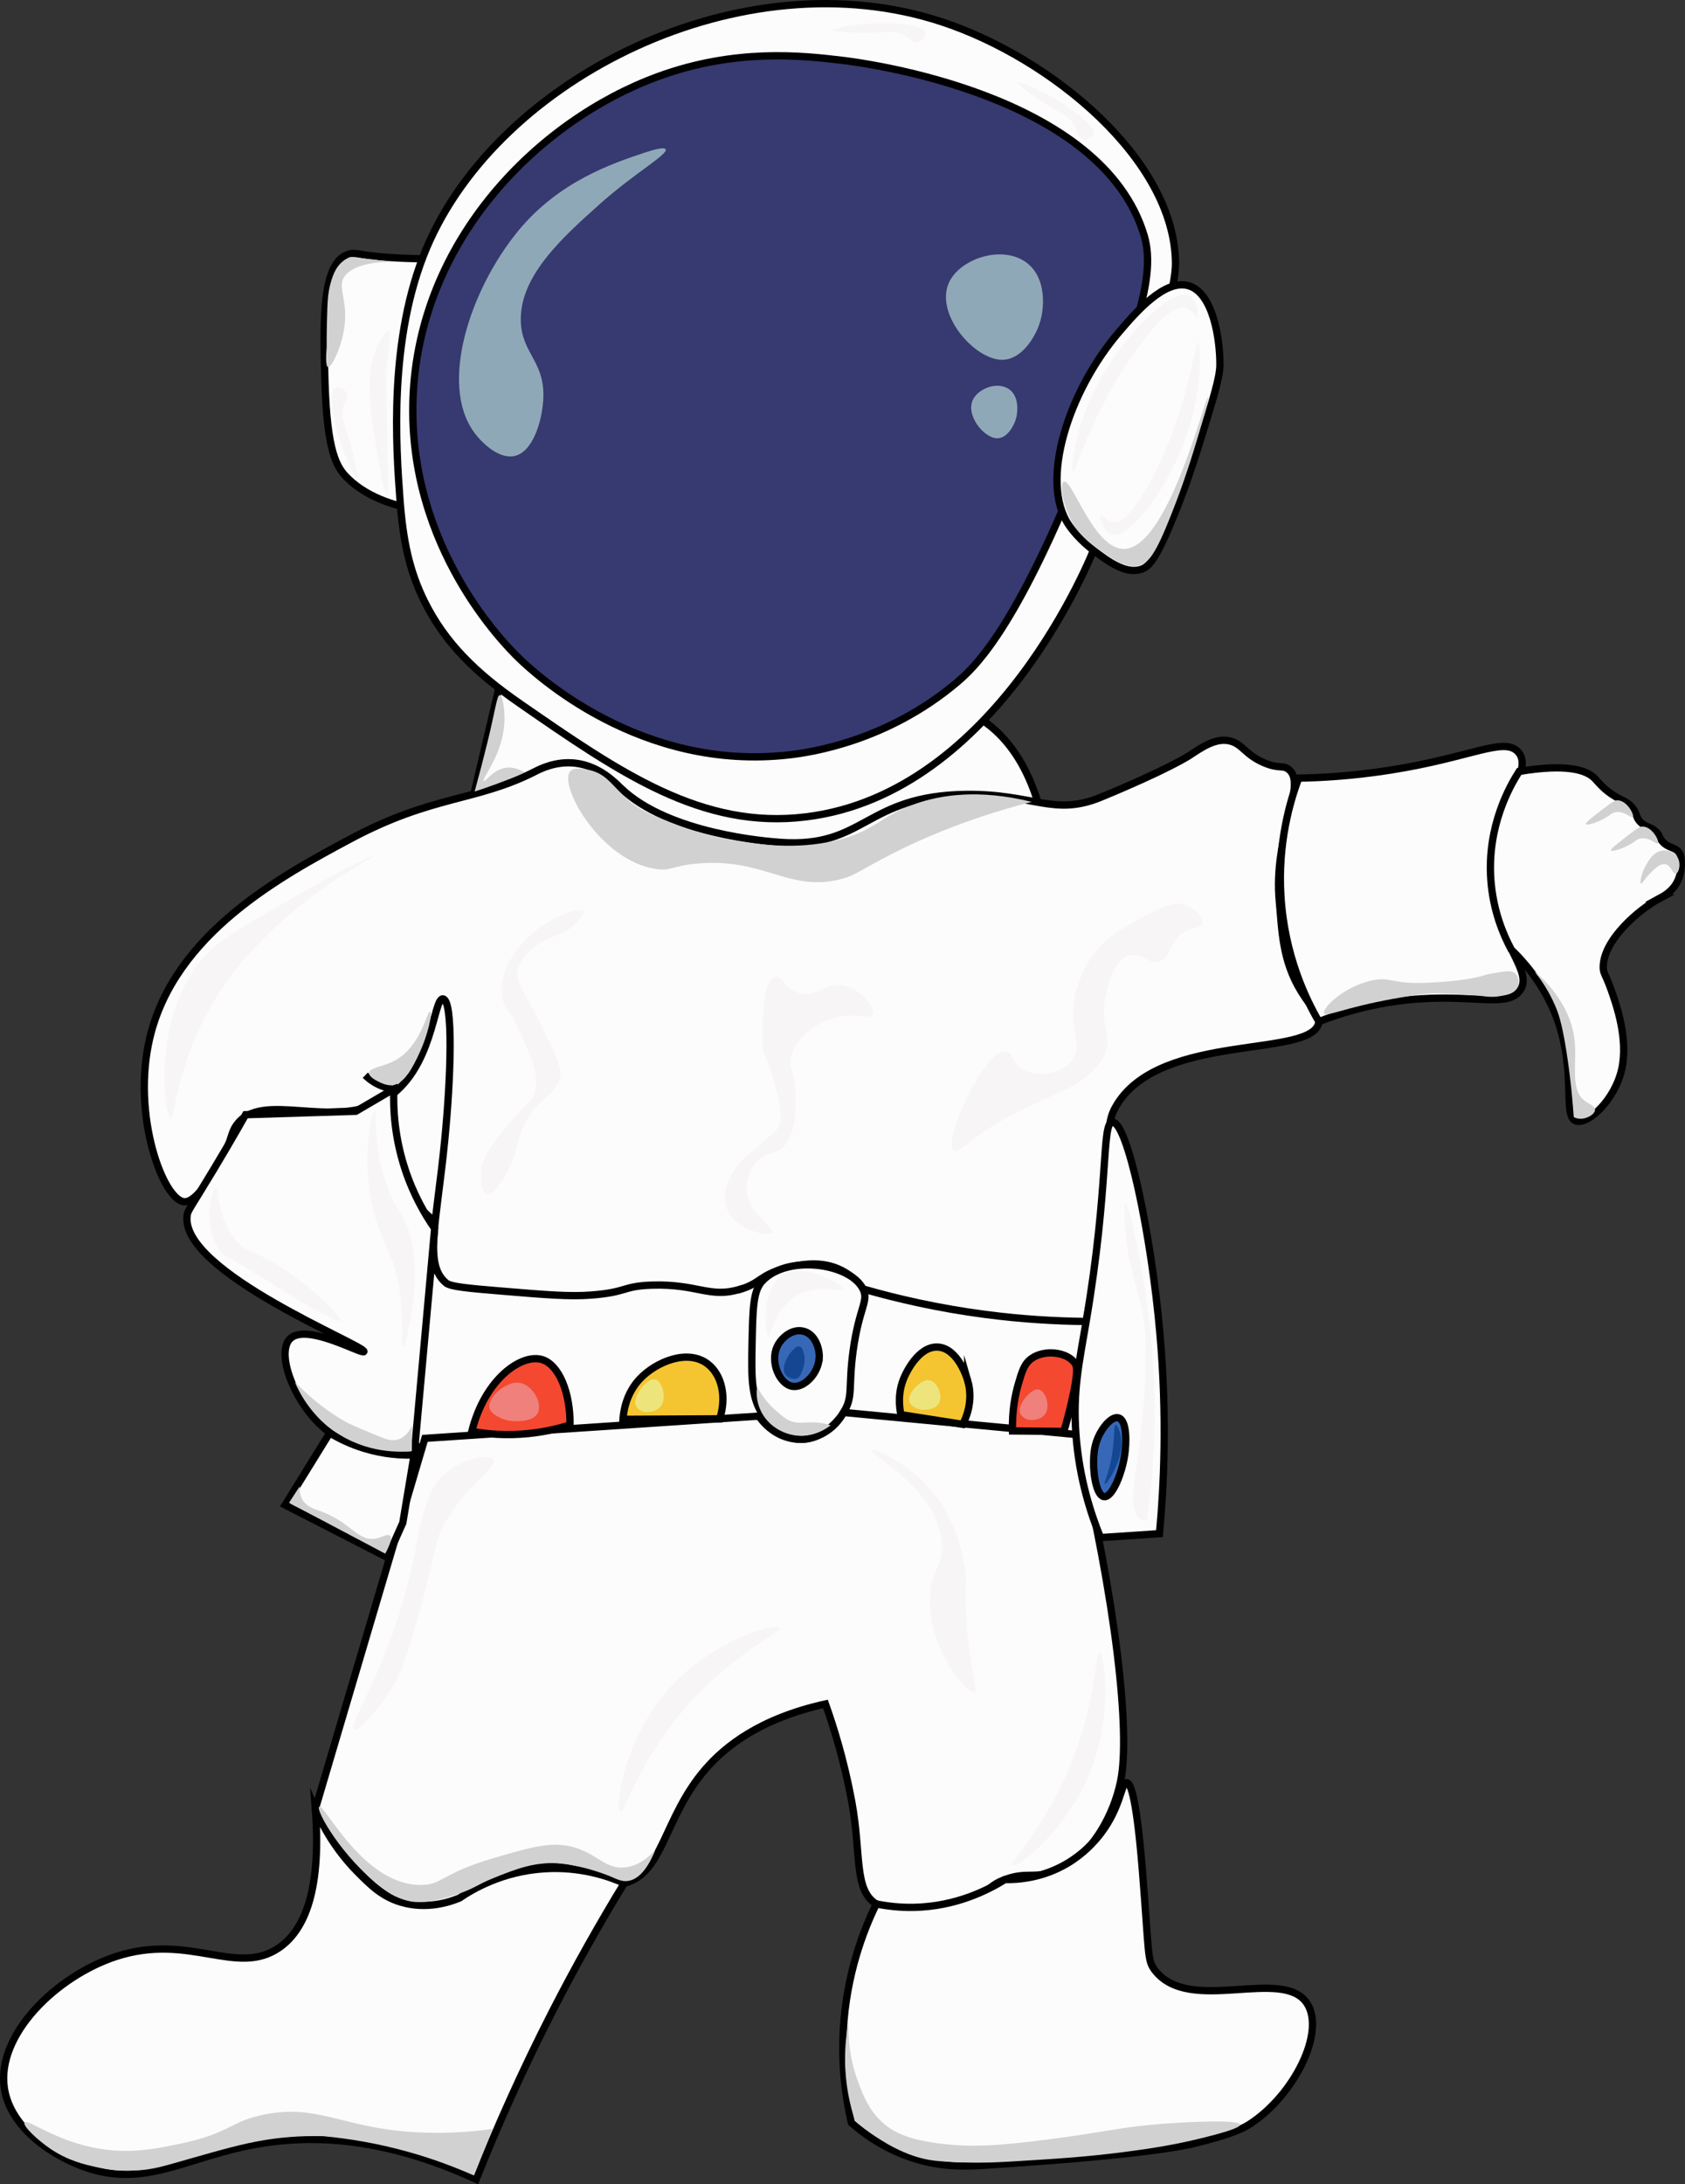 <?xml version="1.0" encoding="UTF-8"?>
<svg id="Sketches" xmlns="http://www.w3.org/2000/svg" viewBox="0 0 231.04 299.37">
  <rect x="0" y="0" width="231.04" height="299.37" fill="#333333" stroke="none"/>
  <defs>
    <style>
      .cls-1 {
        fill: #3768b7;
      }

      .cls-1, .cls-2, .cls-3, .cls-4, .cls-5, .cls-6, .cls-7 {
        stroke: #000;
        stroke-miterlimit: 10;
      }

      .cls-2 {
        fill: #7a7084;
      }

      .cls-3, .cls-8 {
        fill: none;
      }

      .cls-4 {
        fill: #363a70;
      }

      .cls-8, .cls-9, .cls-10, .cls-11, .cls-12, .cls-13, .cls-14 {
        stroke-width: 0px;
      }

      .cls-5 {
        fill: #f44831;
      }

      .cls-9 {
        fill: #f7f5f5;
      }

      .cls-10 {
        fill: #ef807b;
      }

      .cls-6 {
        fill: #f4c531;
      }

      .cls-11 {
        fill: #144791;
      }

      .cls-12 {
        fill: #d1d1d1;
      }

      .cls-13 {
        fill: #ede57c;
      }

      .cls-7 {
        fill: #fcfcfc;
      }

      .cls-14 {
        fill: #8fa8b7;
      }
    </style>
  </defs>
  <path class="cls-3" d="m85.51,152.62c-3.03-.91-7.79-2.68-12.06-6.06-7.86-6.21-8.54-13.47-8.62-15.76"/>
  <path class="cls-2" d="m53.87,135.85c1.97.46,4.51.9,7.5,1.05,1.65.09,3.16.07,4.5,0-.5-2.11-1-4.22-1.5-6.33-3.5,1.76-7,3.52-10.5,5.27Z"/>
  <line class="cls-8" x1="52.9" y1="145.01" x2="54.51" y2="148.97"/>
  <path class="cls-7" d="m143.97,118.93c-3.87.17-7.73.33-11.6.5-8.28.14-16.92.51-25.9,1.18-16.4,1.22-31.65,3.26-45.62,5.74,2.74-11.64,5.49-23.27,8.23-34.91,3.02,1.31,7.79,3.15,13.83,4.49,25.77,5.74,40.94-5.06,52.15,3.02,3.6,2.6,7.82,7.88,8.91,19.97Z"/>
  <path class="cls-7" d="m57.88,55.87c-.13,4.67-.25,9.35-.38,14.02-2.43-.37-6.76-1.35-9.81-4.32-1.54-1.5-2.83-3.59-3.13-13.17-.26-8.67-.43-16.81,3.5-17.62.9-.18,1.08.21,5.34.51,4.02.28,4.65-.01,5.34.51,1.75,1.33-.47,4.69-1.35,9.35-.49,2.61-.67,6.19.48,10.72Z"/>
  <path class="cls-7" d="m150.79,180.71c3.62,5.56,1.23,15.64-4.56,20.87-7.3,6.59-15.63,1.48-38.94.43-29.07-1.32-39.79,5.56-49.46-3.2-5.39-4.89-9.04-13.35-6.54-18.91,2.87-6.37,13.08-7.3,31.47-8.99,11.65-1.07,20.69-.7,25.68-.36,9.03.61,14.71,1.78,25.43,3.99,13.64,2.81,15.66,4.24,16.92,6.18Z"/>
  <path class="cls-7" d="m59.18,129.01c1.14,1.38,2.73,2.83,4.86,3.62,2.96,1.09,5.8.47,7.82-.31-1.81,8.16-3.61,16.31-5.42,24.47-1.45,4.33-2.9,8.65-4.36,12.98-4.67-4.35-9.33-8.71-14-13.06,3.7-9.23,7.4-18.46,11.1-27.69Z"/>
  <path class="cls-7" d="m150.23,74.68c-.51,1.35-13.43,34.06-39.73,37.28-14.24,1.75-25.45-6.01-39.19-15.52-6.04-4.18-10.27-8.29-13.11-14.01-2.06-4.16-2.95-8.3-3.37-14.12-.5-6.82-1.6-21.89,3.67-34.34C68.39,10.6,101.84-6.06,129.22,3.02c15.02,4.98,31.86,18.91,31.96,33.05.02,3.29-2.07,10.18-6.25,23.96-1.7,5.6-3.42,11.27-4.71,14.65Z"/>
  <path class="cls-4" d="m147,66.78c-8.34,20.01-13.44,24.76-15.81,26.76-9.59,8.09-20.15,9.59-22.88,9.91-20.52,2.4-35.02-11.17-37.14-13.22-1.9-1.83-15.26-15.2-14.54-35.56.77-21.83,17.26-38.19,33.59-44.18,10.57-3.87,19.7-2.89,25.29-2.22,3.07.37,35.59,4.62,41.38,24.03,1.87,6.28-2.05,15.68-9.88,34.48Z"/>
  <path class="cls-7" d="m161.04,70.44c-2.56,6.38-3.55,7.28-4.63,7.61-2.16.67-4.65-1.25-6.39-2.55-1.87-1.39-3.04-2.91-3.48-3.56-4.04-5.96-.03-18.34,6.9-26.44,2.28-2.67,6.29-7.35,9.59-6.32,3.34,1.04,4.25,7.39,4.24,10.81,0,1.72-.94,4.75-2.8,10.74-.73,2.35-1.77,5.6-3.41,9.7Z"/>
  <path class="cls-7" d="m101.55,176.68c-4.27,1.33-5.84-.75-12.21-.54-4.04.14-3.27.98-8.3,1.36-2.96.22-6.08-.03-12.21-.54-4.67-.39-7.02-.6-7.65-1.11-3.08-2.52-1.34-8.04-.21-19.47.88-8.86,1.18-19.2-.21-19.47-1.37-.26-1.31,9.78-8.01,13.79-7.15,4.28-16.88-1.37-20.33,3.52-.86,1.21-.5,1.89-2.12,4.74-1.16,2.04-3.34,5.85-5.03,5.75-2.87-.18-7.24-11.77-4.74-22.41,3.37-14.38,18.16-22.3,27.41-27.26,11.38-6.1,17.29-5.17,25.36-9.26.72-.37,2.9-1.5,5.6-1.18,3.26.38,5.42,2.65,6.18,3.38,6.54,6.35,20.23,7.35,21.87,7.47,11.66.86,11.62-6.41,25.54-6.57,9.2-.1,12,3.04,18.43.4,9.15-3.77,12.07-5.67,12.07-5.67,1.7-1.11,3.75-2.62,5.82-2.01,1.61.48,1.99,1.87,4.53,2.95,2,.85,2.5.29,3.3.86,2.73,1.94-2.12,9.12-1.22,18.21.36,3.69.34,7.96,2.98,12.25,1.67,2.71,2.58,3.05,2.44,4.17-.61,5.07-21.46,1.33-27.66,11.31-1.99,3.2-.38,4.45-2.7,20.47-.57,3.92-1.14,7.14-1.55,9.3-4.17-.04-8.82-.31-13.86-.97-6.32-.83-11.94-2.11-16.74-3.49-.53-.73-1.45-1.77-2.87-2.51-2.94-1.54-6.02-.77-7.87-.29-3.4.9-3.22,1.96-6.03,2.84Z"/>
  <path class="cls-7" d="m193.07,137.04c8.78-.9,13.58,1.19,15.34-1.29,1.83-2.58-2.67-5.86-3.59-13.29-1.28-10.39,5.95-16.63,3.31-19.43-1.94-2.05-6.36.76-17.42,2.51-5.18.82-9.55,1.06-12.64,1.11-1.2,3.19-2.88,8.91-2.44,16.13.49,8.17,3.44,14.2,5.21,17.24,2.6-1.02,6.86-2.43,12.25-2.98Z"/>
  <path class="cls-7" d="m227.59,123.11c-2.88,1.53-7.77,5.72-7.76,9.45,0,.86.26.86,1.01,2.91.85,2.36,2.41,6.93,1.54,10.99-.9,4.2-4.58,7.72-6.29,7.18-1.84-.58.06-6.66-2.55-13.9-1.59-4.4-4.23-7.55-6.32-9.59-1.06-1.97-2.49-5.27-2.8-9.55-.54-7.39,2.61-12.89,3.88-14.87,6.54-1.08,9.19-.2,10.34.94.51.5,1.26,1.57,2.87,2.51,1,.58,1.59.69,2.26,1.47.8.94.44,1.36,1.22,2.08.82.76,1.5.55,2.26,1.47.4.49.22.56.61,1.04.87,1.07,1.84.79,2.4,1.67.28.44.27.88.26,1.67,0,.42-.08,1.48-.65,2.48-.71,1.24-1.86,1.81-2.3,2.05Z"/>
  <path class="cls-7" d="m56.79,199.41c-1.59.11-8.2.4-13-4.28-3.72-3.63-5.89-9.78-4.02-11.64,2.25-2.23,9.92,2.21,10.13,1.76.36-.79-25.32-10.93-24.24-18.68.08-.54.23-.73,1.69-3.09,2.77-4.49,4.91-8.19,6.32-10.7,5.04-.16,10.08-.31,15.12-.47,1.74-1.02,3.47-2.04,5.21-3.05-.1,2.58.07,6.51,1.54,10.99,1.16,3.53,2.75,6.24,4.06,8.12-.94,10.34-1.87,20.69-2.81,31.03Z"/>
  <path class="cls-7" d="m120.14,260.95c-3.11-1.94-2.01-6.82-3.37-14.12-1.06-5.68-2.5-10.24-3.59-13.29-9.01,2-13.78,5.85-16.45,8.94-5.75,6.65-5.79,14.38-11.14,15.62-2.99.69-3.66-1.56-8.26-2.16-8.56-1.11-12.54,5.86-19.11,5.6-3.63-.14-8.86-2.51-14.98-13.61,5.01-16.93,10.01-33.86,15.02-50.79,15.27-1.02,30.53-2.03,45.8-3.05.17.26,1.98,3.01,5.35,3.16,2.56.11,5-1.32,6.25-3.66,10.62,1.01,21.24,2.01,31.86,3.02,5.6,23.17,7.47,40.96,6.14,47.49-1.1,5.37-4.02,8.66-4.02,8.66-1.06,1.19-2.72,3.04-5.42,3.88-2.55.79-3.61-.08-6.43.97-2.07.77-1.81,1.35-4.17,2.44-3.07,1.42-5.89,1.53-7.47,1.58-3.12.09-4.68.14-6-.68Z"/>
  <path class="cls-7" d="m85.59,258.11c-3.31,5.42-6.65,11.32-9.92,17.71-4.1,8.02-7.52,15.7-10.38,22.88-12.32-5.7-21.82-5.97-28.29-5.1-10.73,1.44-16.44,6.44-25.12,3.51-4.48-1.51-10.43-5.35-11.28-10.88-1.13-7.37,7.17-15.4,15.3-18.07,10.12-3.31,16.55,2.82,22.38-1.22,3.04-2.11,5.87-6.96,4.96-19,1.81,4.17,4.12,6.93,5.71,8.55,1.86,1.88,3.41,3.42,5.96,4.2,3.57,1.09,6.76,0,8.08-.54,1.76-1.2,5.85-3.65,11.64-4.02,5.09-.33,9.03,1.12,10.96,1.98Z"/>
  <path class="cls-7" d="m163.68,293.79c-2.64.64-9.86,1.77-28.16,2.94-2.8.18-6.19.41-10.34-.94-3.89-1.26-6.71-3.33-8.44-4.85-.74-3.19-1.39-7.53-1.11-12.64.42-7.72,2.76-13.73,4.53-17.35,1.47.3,3.22.51,5.17.47,5.74-.12,10.11-2.35,12.46-3.81,1.79.03,5.13-.2,8.51-2.19,2.27-1.34,3.77-3.01,4.6-4.09,2.85-3.73,2.82-7.04,3.59-7,.35.02,1.24.74,2.15,12.03.94,11.65.65,12.29,1.72,13.69,4.76,6.17,17.55-.59,20.87,4.56,2.51,3.9-1.75,12.52-7.83,16.49-.83.54-2.25,1.36-7.72,2.7Z"/>
  <path class="cls-7" d="m159.05,182.87c1,11.42.53,20.92-.07,27.33-2.69.18-5.39.36-8.08.54-1.32-3.22-2.92-8.08-3.37-14.12-.45-5.95.45-9.88,1.4-15.52,3.18-18.71,2.09-27.19,3.59-27.3,2.03-.15,5.32,15.2,6.53,29.06Z"/>
  <path class="cls-7" d="m45.22,196.4c1.18.72,2.77,1.52,4.74,2.12,2.74.84,5.15.95,6.82.9-.52,3.1-1.03,6.2-1.55,9.3-.71,1.58-1.41,3.16-2.12,4.74-4.67-2.4-9.34-4.79-14.01-7.19,2.04-3.29,4.07-6.58,6.11-9.88Z"/>
  <path class="cls-7" d="m115.66,193.6c-1.13,1.78-3.49,3.92-6.25,3.66-2.47-.23-4.01-2.27-4.53-2.95-1.88-2.48-1.86-5.24-1.76-10.17.1-4.77.15-7.15,1.33-8.48,3.31-3.73,12.03-2.6,13.86.97.87,1.69-.51,2.52-1.33,8.48-.7,5.08.06,6.29-1.33,8.48Z"/>
  <path class="cls-6" d="m132.69,189.22c.84,2.88-.34,5.34-.68,6-2.83-.44-5.65-.89-8.48-1.33-.19-.88-.51-2.96.47-5.17.25-.56,1.95-4.24,4.6-4.09,2.75.16,4.01,4.3,4.09,4.6Z"/>
  <path class="cls-5" d="m146.95,192.06c-.39,1.73-.79,3.14-1.08,4.13-2.35-.02-4.69-.05-7.04-.07-.08-2.81.38-4.99.79-6.41.52-1.79.83-2.8,1.8-3.5,1.8-1.31,4.97-.91,6,.68.21.33.49.96-.47,5.17Z"/>
  <path class="cls-5" d="m78.16,195.29c-1.52.49-3.41.95-5.6,1.18-3.17.33-5.88.07-7.87-.29,1.79-7.17,6.8-10.69,9.63-9.84,2.3.69,3.89,4.5,3.84,8.94Z"/>
  <path class="cls-6" d="m98.67,194.46c-4.42.02-8.84.05-13.25.07.07-.99.38-3.51,2.34-5.57,2.17-2.28,6.56-4.18,9.34-1.97,1.9,1.51,2.54,4.54,1.58,7.47Z"/>
  <path class="cls-1" d="m112.32,186.11c-.1,2.11-2.04,4.15-3.66,3.9-1.77-.28-3.08-3.3-2.12-5.41.56-1.24,2.08-2.55,3.65-2.14,1.59.42,2.2,2.35,2.14,3.65Z"/>
  <path class="cls-3" d="m50.08,147.37c.45.43,1.19,1.05,2.26,1.47.62.25,1.19.37,1.65.43"/>
  <path class="cls-14" d="m71.02,31.69c-6.45,7.84-10.9,20.91-6,27.58,1.13,1.54,3.45,3.69,5.53,3.23,2.52-.56,3.74-4.73,3.93-7.57.37-5.39-2.95-6.37-3.07-10.93-.17-6.18,5.72-11.46,10.82-16.02,4.69-4.2,9.41-6.83,9.04-7.52-.08-.15-.47-.34-2.9.47-4.4,1.47-11.73,3.91-17.35,10.75Z"/>
  <path class="cls-14" d="m142.56,44.28c-.61,1.9-2.48,5.09-5.23,5.03-3.85-.08-9.36-6.52-7.1-10.81,1.49-2.83,6.31-4.65,9.67-3.02,3.58,1.74,3.44,6.4,2.66,8.8Z"/>
  <path class="cls-14" d="m139.26,57.53c-.3.95-1.21,2.55-2.52,2.54-1.83-.01-4.41-3.19-3.31-5.34.73-1.42,3.03-2.36,4.62-1.57,1.69.84,1.59,3.17,1.21,4.37Z"/>
  <path class="cls-1" d="m154.21,199.41c-.35,2.43-1.6,5.58-2.68,5.72-1.09.14-1.63-2.79-1.58-4.89.02-.75.05-1.9.58-3.15.64-1.52,1.95-3.05,2.86-2.75,1.15.37,1.06,3.45.82,5.07Z"/>
  <path class="cls-12" d="m116.35,277.17c-.06,1.85.06,4.88,1.36,8.3.63,1.67,1.36,3.56,3.05,5.21,1.67,1.63,3.99,2.68,8.87,3.2,3.62.38,6.93.28,14.3-.68,8.14-1.06,9.67-1.67,15.55-2.12,3.74-.28,10.47-.59,10.56.11.09.7-6.39,2.12-7.69,2.41-1.07.24-3.53.75-8.3,1.36-5.22.67-8.77.89-15.34,1.29-1.55.09-3.55.21-6.21.14-1.6-.04-3.4-.14-4.35-.25-1.8-.21-5.77-1.05-10.92-5.5-.67-2.03-1.34-4.87-1.36-8.3-.01-1.97.19-3.72.47-5.17Z"/>
  <path class="cls-12" d="m67.54,291.78c-.85,2.13-1.7,4.26-2.55,6.39-2.54-1.12-5.5-2.25-8.87-3.2-4.39-1.24-8.4-1.87-11.78-2.19-3.45-.09-6.21.23-8.08.54-2.98.49-5.73,1.27-10.38,2.59-3.47.98-4.94,1.5-7.47,1.58-.98.03-2.87.03-5.17-.47-1.55-.33-3.92-.86-6.39-2.55-1.75-1.2-3.77-3.12-3.48-3.56.39-.6,4.32,2.67,10.52,3.63,4.13.64,7.48-.03,10.78-.72,6.99-1.45,6.82-3.08,11.64-4.02,8.01-1.56,11.16,2.43,23.17,2.52,3.54.03,6.4-.3,8.08-.54Z"/>
  <path class="cls-12" d="m89.88,253.49c-.75,1.88-1.96,4.05-3.77,4.31-.86.12-1.49-.23-2.48-.65,0,0-3.2-1.35-6.61-1.72-3.5-.38-6.34.76-9.34,1.97-2.36.95-2.49,1.37-4.99,2.23-4.03,1.38-5.91,1.07-6.43.97-1.54-.3-2.72-1-3.91-1.9-5.46-4.11-9.13-10.67-8.58-11.06.7-.5,6.03,10.77,13.97,10.71,2.94-.02,2.79-1.57,9.77-3.63,5.61-1.65,8.56-2.52,11.82-1.33,2.76,1.01,3.9,2.82,6.39,2.55,1.89-.2,3.3-1.47,4.17-2.44Z"/>
  <path class="cls-12" d="m53.47,210.46c.38.36-.12,1.5-.65,2.48-3.98-2.11-7.96-4.21-11.95-6.32l-1.24-.65c.49-.75.98-1.51,1.47-2.26-.04.5,0,1.21.39,1.87.58.95,1.61,1.25,2.26,1.47,4.4,1.51,5.27,4.32,7.83,3.81.92-.18,1.55-.69,1.87-.39Z"/>
  <path class="cls-12" d="m56.48,198.89c-1.32.13-6.18.45-10.74-2.8-3.25-2.32-4.73-5.3-5.32-6.68,2.58,2.65,4.97,4.29,6.57,5.24.84.5,2.14,1.04,4.74,2.12,1.21.5,2,.8,2.87.52,1.1-.35,1.67-1.4,1.91-1.92-.01,1.17-.02,2.35-.04,3.52Z"/>
  <path class="cls-12" d="m53.69,148.75c-.7.03-1.43-.32-1.65-.43-.38-.18-1.46-.71-1.44-1.26.03-.69,1.77-.85,3.22-1.54,3.93-1.86,4.69-7.02,5.15-6.86.34.12-.21,3-1.51,5.78-.74,1.57-1.99,4.23-3.77,4.31Z"/>
  <path class="cls-12" d="m223.88,111.99c-.21.21-1.22-.95-2.48-.65-.39.1-.48.26-1.04.61-1.25.79-2.78,1.23-2.91,1.01-.11-.18.7-.8,2.3-2.05,1.47-1.14,1.77-1.24,2.08-1.22,1.33.07,2.29,2.05,2.05,2.3Z"/>
  <path class="cls-12" d="m227.33,115.59c-.21.21-1.22-.95-2.48-.65-.39.1-.48.26-1.04.61-1.25.79-2.78,1.23-2.91,1.01-.11-.18.7-.8,2.3-2.05,1.47-1.14,1.77-1.24,2.08-1.22,1.33.07,2.29,2.05,2.05,2.3Z"/>
  <path class="cls-12" d="m229.77,119.75c-.44.07-.6-1.14-1.41-1.3-.71-.14-1.46.61-2.11,1.26-.83.83-1.08,1.45-1.23,1.39-.2-.08,0-1.33.62-2.43.38-.69,1.07-1.94,2.33-2.09.74-.09,1.35.24,1.65.43h0c.17.16.49.51.61,1.04.17.74-.09,1.63-.46,1.7Z"/>
  <path class="cls-12" d="m217.26,150.85c.59.44,1.45.72,1.44,1.26-.01.6-1.09,1.27-2.08,1.22-.35-.02-.64-.12-.83-.22-.21-2.96-.5-5.43-.75-7.26-.71-5.16-1.32-6.8-1.58-7.47-1.3-3.3-3.07-5.19-3.05-5.21.03-.02,4.86,3.71,5.49,9.38.36,3.21-.66,6.78,1.36,8.3Z"/>
  <path class="cls-12" d="m71.94,105.86c-1.23.55-2.55,1.09-3.95,1.62-1,.37-1.97.7-2.91,1.01.42-1.53,1.03-3.81,1.72-6.61,1.09-4.37,1.33-6.63,1.72-6.61.39.02.85,2.26.57,4.56-.49,4.05-3.1,6.98-2.77,7.22.24.17,1.29-1.62,3.13-1.83.95-.11,1.81.24,2.48.65Z"/>
  <path class="cls-10" d="m70.24,194.76c-.85-.06-1.42-.32-1.65-.43-.52-.26-1.24-.62-1.44-1.26-.35-1.11,1.02-2.54,2.26-3.15.44-.21,1.09-.53,1.87-.39,1.77.32,3.18,2.82,2.44,4.17-.69,1.26-3.04,1.1-3.48,1.07Z"/>
  <path class="cls-13" d="m88.74,193.55c-.48.02-.79-.16-.91-.24-.28-.18-.66-.43-.72-.95-.11-.91.78-2.23,1.53-2.84.27-.21.66-.54,1.1-.48.98.13,1.59,2.14,1.07,3.33-.49,1.12-1.82,1.16-2.07,1.17Z"/>
  <path class="cls-13" d="m126.55,193.22c-.53-.01-.88-.19-1.02-.27-.32-.18-.75-.42-.85-.91-.18-.84.74-1.98,1.54-2.5.28-.18.7-.45,1.19-.37,1.1.17,1.88,2.03,1.37,3.09-.48.99-1.95.96-2.22.95Z"/>
  <path class="cls-10" d="m141.43,194.62c-.47,0-.77-.16-.89-.23-.27-.17-.65-.41-.72-.9-.12-.86.73-2.07,1.47-2.63.26-.2.64-.49,1.07-.43.97.14,1.59,2.02,1.09,3.13-.47,1.04-1.77,1.06-2.01,1.07Z"/>
  <path class="cls-11" d="m151.49,203.39c-.17-.08.45-1.29.86-3.3.55-2.72.28-4.75.63-4.79.17-.02.35.43.45.66.85,2.11-.12,4.38-.47,5.17-.53,1.2-1.3,2.34-1.47,2.26Z"/>
  <path class="cls-9" d="m76.86,147.3c-.37,2.99-3.34,3.01-5.18,7.25-.94,2.16-.53,2.98-1.93,5.66-.32.61-1.98,3.76-3,3.49-.68-.18-.87-1.84-.79-2.98.12-1.75.93-3.1,2.74-5.38,3.53-4.46,4.19-4.07,4.63-5.64.63-2.22-.31-4.37-1.83-7.84-1.61-3.67-2.42-3.57-2.66-5.42-.61-4.82,4.49-8.81,4.93-9.14,2.56-1.95,5.88-2.93,6.23-2.38.23.37-.84,1.5-1.64,2.15-1.23,1-2.22,1.14-3.25,1.6-1.54.69-3.55,2.25-4.08,4.02-.57,1.92.9,3.06,3.98,9.48,1.93,4.02,1.9,4.72,1.85,5.14Z"/>
  <path class="cls-9" d="m151.33,144.81c-1.25,2.46-4.19,4.01-5.1,4.48-.61.32-.62.27-2.46,1.1,0,0-2.45,1.11-4.86,2.34-5.5,2.8-7.36,5.49-8.14,4.96-1.63-1.11,4.37-14.21,7.23-13.59.92.2.77,1.65,2.31,2.52,1.98,1.12,5.41.54,6.78-1.39,1.45-2.04-.6-3.91.3-8.58.19-1.01.71-3.08,2.11-5.22,1.83-2.79,4.08-4.02,7.43-5.86,3.63-1.99,4.85-1.8,5.51-1.58,1.4.47,2.63,1.86,2.37,2.65-.21.63-1.19.35-2.46,1.1-2.1,1.24-1.69,3.35-3.26,3.96-1.54.59-2.52-1.21-4.2-.78-2.18.56-3.01,4.23-3.25,5.3-1.02,4.53,1.12,5.78-.3,8.58Z"/>
  <path class="cls-9" d="m28.4,130.68c-7.86,8.42-5.8,22.39-5,22.52.66.1.81-8.86,7.44-18.35,2.34-3.35,4.71-5.66,6.29-7.18,7.29-7.03,14.32-10.19,14.19-10.41-.09-.16-3.66,1.54-9.16,4.67-7.92,4.5-11.88,6.75-13.76,8.76Z"/>
  <path class="cls-9" d="m91.46,231.78c-6.13,7.1-7.1,16.22-6.39,16.49.61.24,2.18-6.07,8.13-13.29,6.84-8.29,14.05-11.22,13.68-11.87-.39-.69-9.27,1.54-15.42,8.66Z"/>
  <path class="cls-9" d="m54.97,220.5c-3.03,10-7.25,15.99-6.39,16.49.6.36,2.99-2.41,4.45-4.59,2-2.97,2.8-5.61,3.68-8.7,3.49-12.25,2.74-12.17,4.22-14.83,3.05-5.44,7.37-7.83,6.72-8.84-.48-.74-3.36-.25-5.6,1.18-4.81,3.09-3.89,8.77-7.08,19.27Z"/>
  <path class="cls-9" d="m149.41,242.97c3.34-8.23,1.98-16.49,1.33-16.49-.55,0-.35,6.01-3.52,14.29-3.65,9.51-8.87,14.47-8.41,14.91.49.47,7.24-4.45,10.6-12.71Z"/>
  <path class="cls-12" d="m141.48,109.9c-9.27,2.38-16.02,5.43-20.58,7.86-3.23,1.72-3.93,2.37-6.03,2.84-6.91,1.53-10.25-3.05-19.28-2.24-3.53.32-3.54,1.06-5.68.74-7.62-1.15-13.34-11.46-11.74-13.37.56-.67,2.03-.33,2.69-.18,2.34.54,3.2,2.26,5.14,3.99,1.75,1.56,3.5,2.24,7,3.59.98.38,4.02,1.51,8.26,2.16,2.91.45,7.81,1.19,13.25-.07,5.54-1.29,6.11-3.37,11.03-5.06,3.42-1.18,8.6-2.06,15.95-.25Z"/>
  <path class="cls-9" d="m106.86,157.65c-.89.57-1.25.16-2.28.87-1.34.92-2.21,2.64-2.26,4.19-.1,3.47,3.99,5.56,3.54,6.22-.45.66-5.25-.37-6.28-3.51-.83-2.52,1.1-5.37,2.43-6.63.48-.45.91-.73,2.52-2.15,1.28-1.14,1.92-1.71,2.05-1.92.94-1.61.31-3.67-.51-6.74-.68-2.57-1.26-3.12-1.44-4.02-.07-.35-.06-.63-.06-.82.02-3.64.05-8.77,1.65-9.19,1.05-.28,1.45,1.8,3.61,2.25,2.21.46,3.15-1.43,5.47-1.17,2.59.29,4.78,3.03,4.34,3.97-.39.85-2.61-.4-5.74.63-2.46.81-4.99,2.87-5.48,5.43-.23,1.23.24,1.35.52,3.62.1.83.81,7.12-2.08,8.97Z"/>
  <path class="cls-9" d="m132.44,217.02c-.05,1.29-.07,3.15.09,5.4.45,6.56,1.64,9.23,1.09,9.47-.92.39-6.56-5.98-6.05-13.3.24-3.48,1.64-3.86,1.58-6.74-.15-7.59-10.07-12.6-9.72-13.07.27-.36,6.56,2.05,10.08,8.06,2.4,4.11,2.99,8.69,2.94,10.18Z"/>
  <path class="cls-12" d="m195.89,134.69c1.2-.06,5.2-.26,7.57-1,.61-.19.98-.25,1.73-.37,1.37-.23,2.07-.33,2.52.05.49.41.65,1.25.39,1.87-.33.8-1.28,1.04-2.08,1.22-1.35.31-2.36.11-3.52-.04,0,0-.24-.03-4.35-.25-2.33-.13-4.03.17-7.26.75-6.56,1.19-9.07,2.51-9.34,1.97-.32-.63,2.57-3.61,6.47-4.49,2.75-.62,2.69.55,7.87.29Z"/>
  <path class="cls-12" d="m154.05,75.24c6.11.06,11.18-20.94,11.6-20.8.11.04-.21,1.41-1.51,5.78-1.3,4.41-2.61,7.98-3.63,10.52-2.05,5.15-3.01,6.47-4.42,6.79-1.76.4-3.59-.92-5.57-2.34-1.16-.84-2.46-1.79-3.48-3.56-1.33-2.3-1.8-5.33-1.18-5.6,1.14-.51,4.06,9.15,8.19,9.2Z"/>
  <path class="cls-12" d="m44.97,50.3c-.32-.07-.28-1.44-.18-2.69,0-.88,0-2.09.04-3.52.06-2.86.14-3.91.47-5.17.45-1.72,1.01-2.54,1.69-3.09.39-.31.77-.5,1.04-.61,2,.23,4,.46,6,.68.04,0,0,0-.09,0-.05,0-4.86-.21-6.55,1.8-1.41,1.67.59,3.39-.29,7.87-.49,2.49-1.68,4.84-2.12,4.74Z"/>
  <path class="cls-11" d="m109.39,188.88c-.49.27-1.28.03-1.65-.43-.7-.88.15-2.52.86-3.3.22-.24.65-.71,1.04-.61.38.1.52.68.61,1.04.26,1.08-.12,1.99-.35,2.54-.26.61-.43.72-.51.76Z"/>
  <path class="cls-12" d="m109.11,196.74c-2.01-.25-3.96-1.51-4.85-3.49-.6-1.33-.54-2.56-.46-3.19.88,1.65,1.93,2.71,2.66,3.34.98.84,1.47,1.26,2.26,1.47,1.35.36,2.27-.19,4.35.25.36.08.65.16.83.22-.36.29-2.21,1.72-4.78,1.4Z"/>
  <path class="cls-9" d="m158.07,186.42c-.77-10.96-3.28-21.58-3.78-21.51-.25.04-.05,2.88.04,3.93.44,5.05,1.66,7.47,2.37,11.21.51,2.72.45,4.78.32,8.91-.33,10.79-3.1,17.87-.61,19.25.19.1.45.2.83.22.78-5.35,1.46-12.94.83-22.01Z"/>
  <path class="cls-9" d="m107.31,174.78c-2.89,1.82-2.46,7.71-2,8.28.39.48.63-3.14,3.4-5.13,3.19-2.29,7.19-.62,6.9-1.27-.31-.69-5.4-3.7-8.3-1.88Z"/>
  <path class="cls-9" d="m149.93,53.86c-2.66,5.57-3.13,10.64-2.8,10.74.39.12,2.1-6.74,7.4-14.83.62-.95,5.65-8.53,8.15-7.58.78.29,1.22,1.37,1.44,1.26.29-.15.03-2.36-1.01-2.91-2.32-1.23-9.42,5.44-13.18,13.32Z"/>
  <path class="cls-9" d="m163.24,57.95c1.72-5.93,1.36-11.01,1.02-11.05-.4-.05-.98,6.99-4.9,15.84-.46,1.04-4.19,9.33-6.82,8.8-.82-.16-1.43-1.16-1.62-1.01-.26.2.36,2.33,1.46,2.71,2.49.84,8.41-6.89,10.85-15.29Z"/>
  <path class="cls-9" d="m51.39,60.07c.18,1.16,1.24,7.84,1.69,7.79.25-.03.09-2.15-.07-11.9-.07-4.4-.06-5.1.05-6.2.23-2.34.65-4.21.25-4.35-.36-.13-1.14,1.23-1.26,1.44-1.73,3.01-1.66,6.9-.66,13.22Z"/>
  <path class="cls-9" d="m46.64,60.49c.89,2.79,2.12,5.03,2.31,4.96.24-.09-.66-4.07-1.58-6.82-.27-.8-.55-1.54-.39-2.52.19-1.12.81-1.66.53-2.26-.24-.51-1.07-.89-1.53-.65-1.39.72.55,6.92.67,7.29Z"/>
  <path class="cls-9" d="m119.63,3.22c-2.92.12-5.42.72-5.39.93.03.26,4.1.44,7,.27.84-.05,1.63-.13,2.53.28,1.03.47,1.39,1.22,2.04,1.11.56-.1,1.14-.8,1.03-1.31-.33-1.53-6.82-1.29-7.21-1.28Z"/>
  <path class="cls-9" d="m144.54,13.47c-2.52-1.48-4.94-2.34-5.03-2.15-.12.23,3.2,2.59,5.73,4.03.74.42,1.44.78,1.97,1.61.61.96.5,1.78,1.11,2.04.52.22,1.39-.05,1.58-.54.56-1.46-5.02-4.79-5.36-4.99Z"/>
  <path class="cls-9" d="m55.27,184.64c-.36-.04.2-3.83-.56-8.35-.72-4.31-1.96-5.24-3.12-9.02-2.41-7.85-.51-15.09-.17-15.09.27,0-.4,4.28,1.5,9.96,1.46,4.37,2.58,3.99,3.45,7.74.97,4.15.37,7.9-.11,10.91-.26,1.61-.72,3.87-1,3.84Z"/>
  <path class="cls-9" d="m46.64,181.02c-.06.08-.33.19-3.55-1.59-2.79-1.54-4.66-2.78-6.03-3.65-5.82-3.73-6.15-3.29-7.01-4.57-2.33-3.46-1.01-8.31-.47-8.35.54-.04.06,4.71,3.36,7.74,1.21,1.11,1.38.56,4.79,2.62,1.06.64,3.31,2.06,5.73,4.23.26.23,3.49,3.14,3.17,3.56Z"/>
</svg>